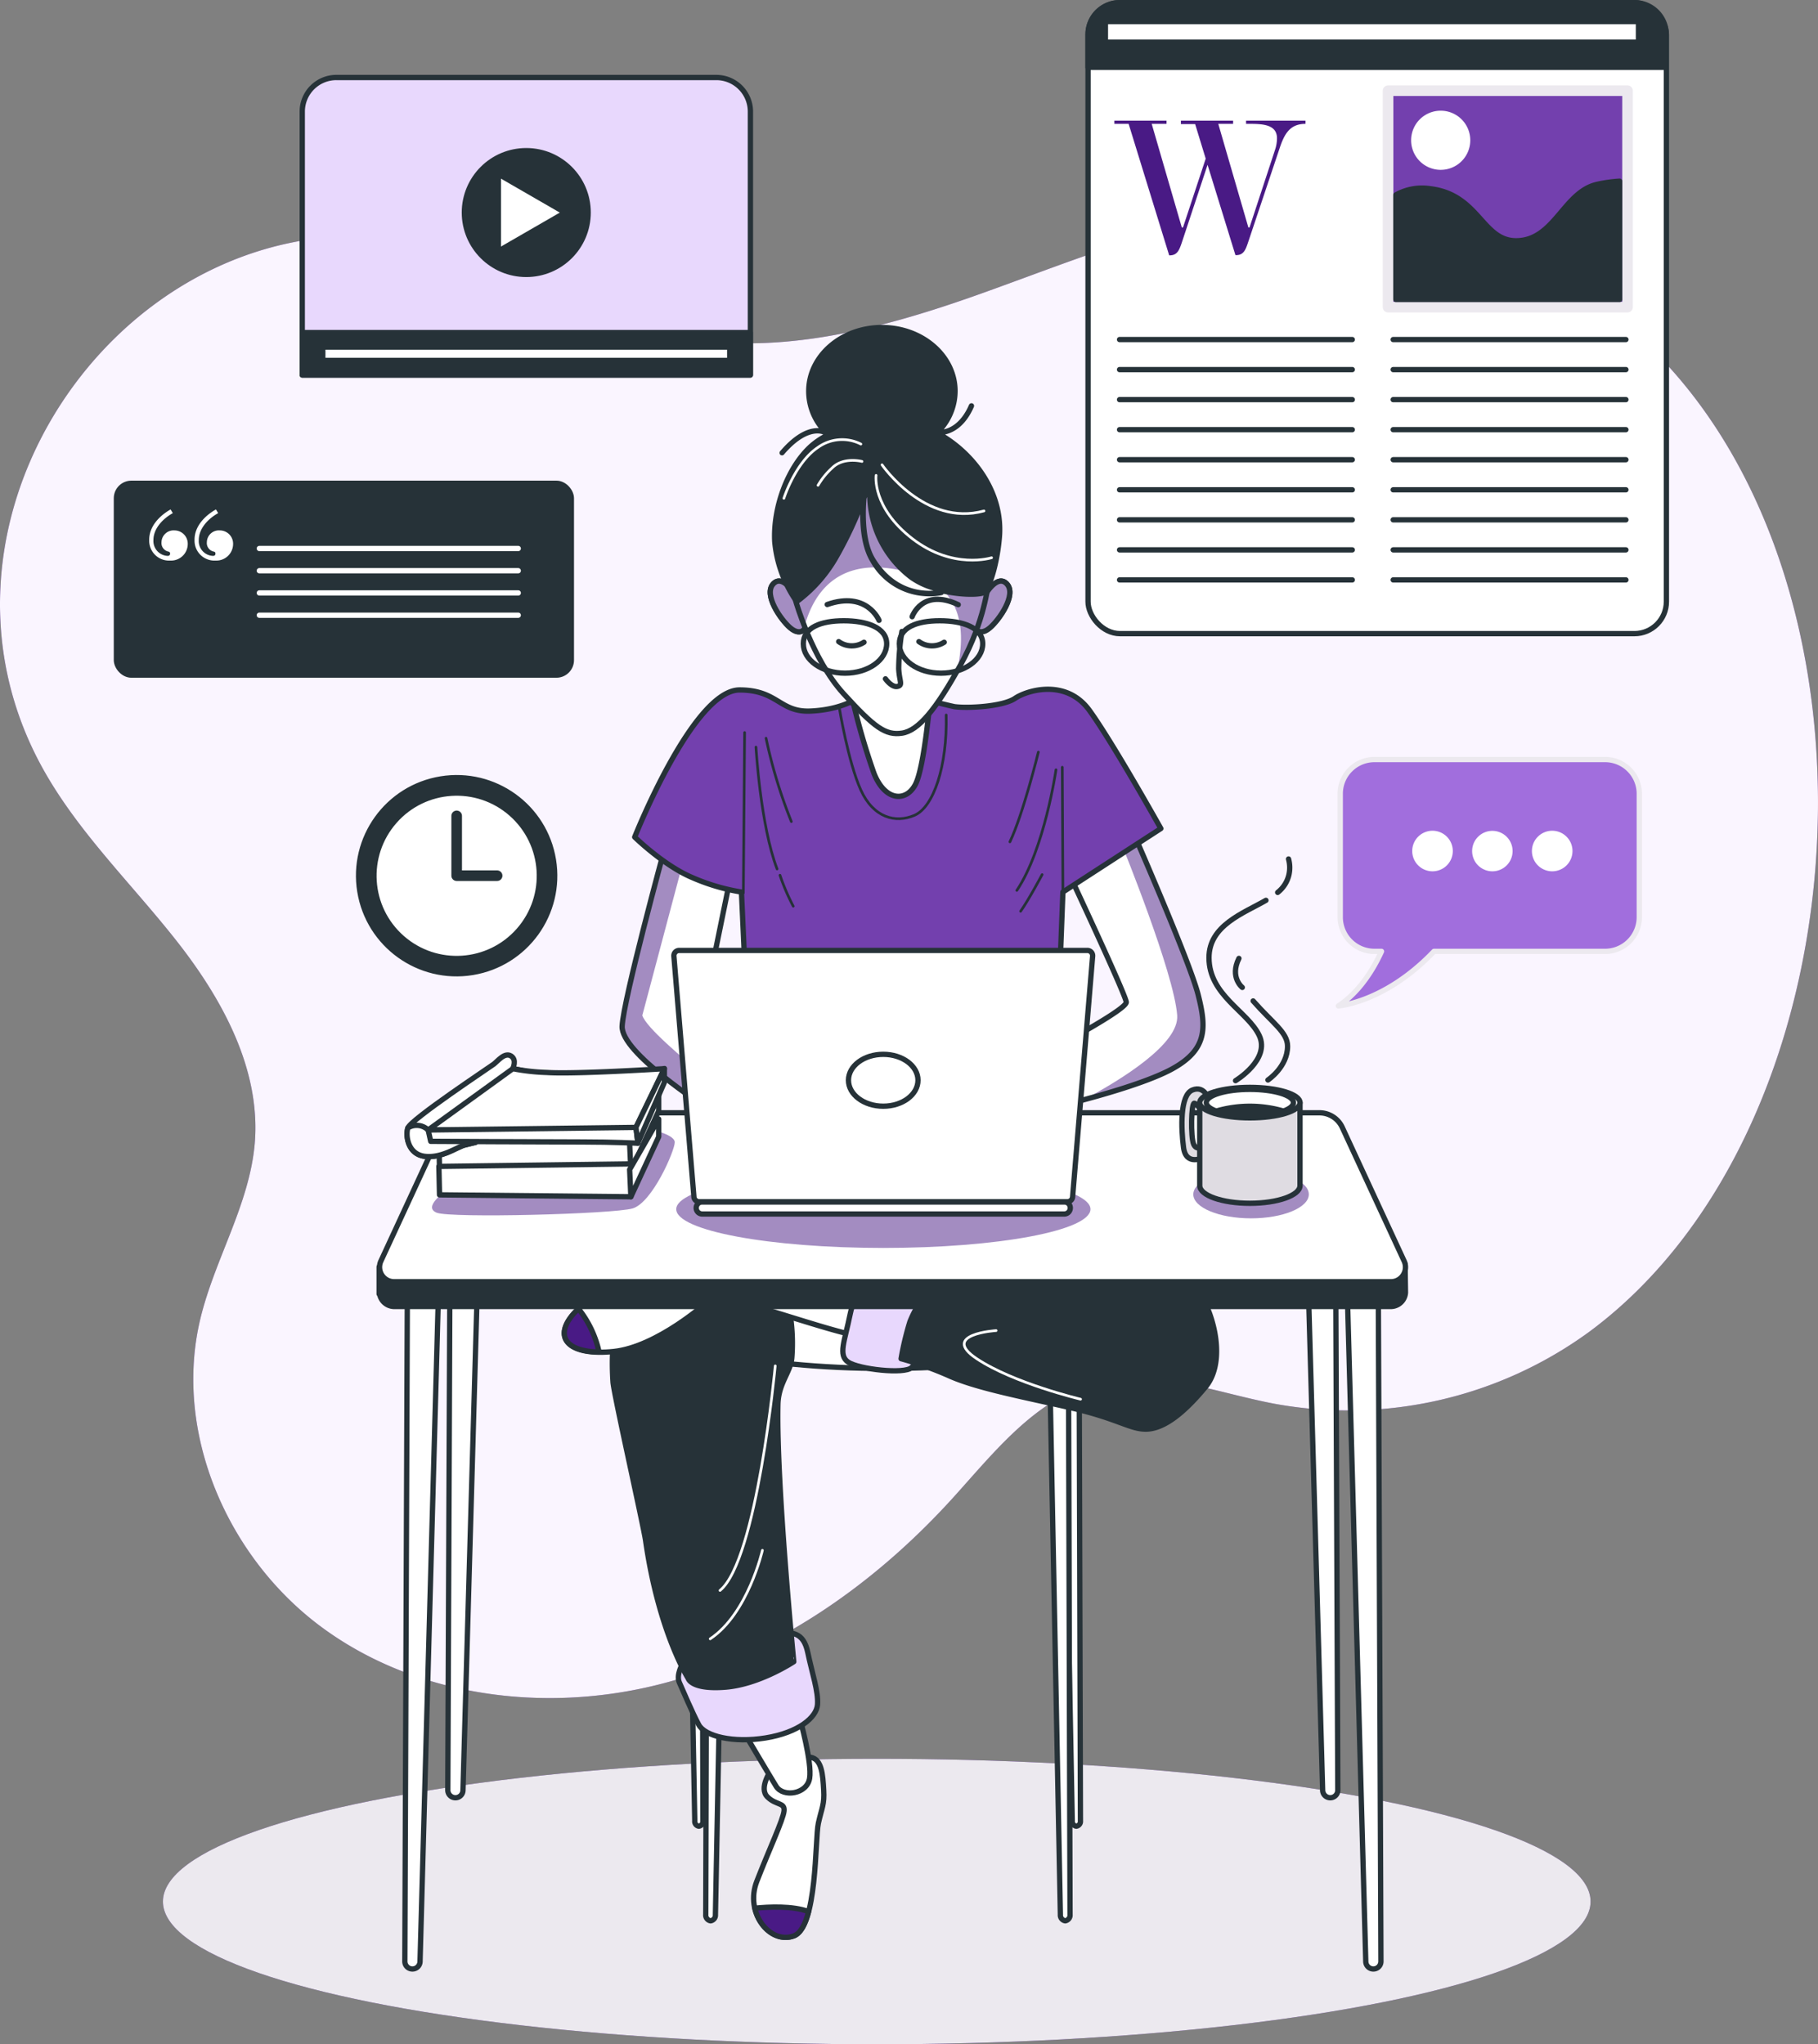 <svg xmlns="http://www.w3.org/2000/svg" xmlns:xlink="http://www.w3.org/1999/xlink" width="343" height="385.722" viewBox="0 0 343 385.722">
  <rect x="0" y="0" width="343" height="385.722" fill="#808080" stroke="none"/>
  <defs>
    <clipPath id="clip-path">
      <path id="Path_13391" data-name="Path 13391" d="M282.981,227.839s10.608,22.64,10.608,23.835-9.413,6.315-11.206,7.391a43.56,43.56,0,0,1-4.293,2.141l1.076,10.488s16.206-3.7,23-7.391,6.554-7.869,4.98-14.064S295.1,220.1,295.1,220.1Z" transform="translate(-278.09 -220.1)" fill="#fff" stroke="#263238" stroke-linecap="round" stroke-linejoin="round" stroke-width="1"/>
    </clipPath>
    <clipPath id="clip-path-2">
      <path id="Path_13395" data-name="Path 13395" d="M206.128,222.85s-7.739,28.358-7.968,33.368,15.369,14.891,15.937,15.489-.886-17.232-.886-17.232l5.289-25.9Z" transform="translate(-198.158 -222.85)" fill="#fff" stroke="#263238" stroke-linecap="round" stroke-linejoin="round" stroke-width="1"/>
    </clipPath>
    <clipPath id="clip-path-3">
      <path id="Path_13414" data-name="Path 13414" d="M231.048,175.726s3.1,10.957,8.964,17.4,7.968,7.968,11.086,7.5,6.434-4.522,11.076-12.949,4.98-14.891,5.369-15.489-1-12.51-7.63-17.64-14.064-7.381-20.5-1.783S228.9,167.5,231.048,175.726Z" transform="translate(-230.469 -149.497)" fill="#fff" stroke="#263238" stroke-linecap="round" stroke-linejoin="round" stroke-width="1"/>
    </clipPath>
  </defs>
  <g id="Blog_post-bro" data-name="Blog post-bro" transform="translate(-80.317 -61.95)">
    <g id="freepik--background-simple--inject-1--inject-61" transform="translate(80.317 101.473)">
      <path id="Path_13375" data-name="Path 13375" d="M423.21,219.3c1.524-41.256-13.3-83.011-45.968-102.882-16.126-9.811-34.981-15.558-53.846-14.712-20.24.906-39.294,9.144-58.378,15.937s-39.752,12.222-59.424,7.4c-14.234-3.486-26.754-12.1-40.838-16.026C109.265,93.572,60.947,156.532,88.1,206.584c6.664,12.271,16.933,22.112,25.569,33.1s15.877,24.254,14.712,38.169c-1,11.524-7.53,21.784-10.249,33.019-5.2,21.525,5.12,45.2,22.959,58.319s41.9,16.176,63.419,10.777S244.947,361.36,259.858,345c7.968-8.765,15.777-19,27.242-21.983,11.006-2.849,22.351,1.793,33.517,3.924A77.184,77.184,0,0,0,380.151,313.4C407.094,293.469,421.836,256.586,423.21,219.3Z" transform="translate(-80.317 -101.627)" fill="#491a85"/>
      <path id="Path_13376" data-name="Path 13376" d="M423.21,219.3c1.524-41.256-13.3-83.011-45.968-102.882-16.126-9.811-34.981-15.558-53.846-14.712-20.24.906-39.294,9.144-58.378,15.937s-39.752,12.222-59.424,7.4c-14.234-3.486-26.754-12.1-40.838-16.026C109.265,93.572,60.947,156.532,88.1,206.584c6.664,12.271,16.933,22.112,25.569,33.1s15.877,24.254,14.712,38.169c-1,11.524-7.53,21.784-10.249,33.019-5.2,21.525,5.12,45.2,22.959,58.319s41.9,16.176,63.419,10.777S244.947,361.36,259.858,345c7.968-8.765,15.777-19,27.242-21.983,11.006-2.849,22.351,1.793,33.517,3.924A77.184,77.184,0,0,0,380.151,313.4C407.094,293.469,421.836,256.586,423.21,219.3Z" transform="translate(-80.317 -101.627)" fill="#faf5ff"/>
    </g>
    <g id="freepik--Shadow--inject-1--inject-61" transform="translate(111.058 393.806)">
      <ellipse id="Ellipse_165" data-name="Ellipse 165" cx="134.676" cy="26.933" rx="134.676" ry="26.933" fill="#491a85"/>
      <ellipse id="Ellipse_166" data-name="Ellipse 166" cx="134.676" cy="26.933" rx="134.676" ry="26.933" fill="#ece9ef"/>
    </g>
    <g id="freepik--graphics-2--inject-1--inject-61" transform="translate(285.596 62.45)">
      <rect id="Rectangle_1027" data-name="Rectangle 1027" width="109.117" height="119.058" rx="6.03" transform="translate(0 0)" fill="#fff" stroke="#263238" stroke-linecap="round" stroke-linejoin="round" stroke-width="1"/>
      <path id="Path_13377" data-name="Path 13377" d="M292.416,62.45h97.095a5.976,5.976,0,0,1,5.976,5.976v6.235H286.41V68.456a5.976,5.976,0,0,1,6.006-6.006Z" transform="translate(-286.41 -62.45)" fill="#263238" stroke="#263238" stroke-linecap="round" stroke-linejoin="round" stroke-width="1"/>
      <line id="Line_159" data-name="Line 159" x2="43.906" transform="translate(5.946 63.568)" fill="none" stroke="#263238" stroke-linecap="round" stroke-linejoin="round" stroke-width="1"/>
      <line id="Line_160" data-name="Line 160" x2="43.906" transform="translate(5.946 69.236)" fill="none" stroke="#263238" stroke-linecap="round" stroke-linejoin="round" stroke-width="1"/>
      <line id="Line_161" data-name="Line 161" x2="43.906" transform="translate(5.946 74.903)" fill="none" stroke="#263238" stroke-linecap="round" stroke-linejoin="round" stroke-width="1"/>
      <line id="Line_162" data-name="Line 162" x2="43.906" transform="translate(5.946 80.571)" fill="none" stroke="#263238" stroke-linecap="round" stroke-linejoin="round" stroke-width="1"/>
      <line id="Line_163" data-name="Line 163" x2="43.906" transform="translate(5.946 86.238)" fill="none" stroke="#263238" stroke-linecap="round" stroke-linejoin="round" stroke-width="1"/>
      <line id="Line_164" data-name="Line 164" x2="43.906" transform="translate(5.946 91.916)" fill="none" stroke="#263238" stroke-linecap="round" stroke-linejoin="round" stroke-width="1"/>
      <line id="Line_165" data-name="Line 165" x2="43.906" transform="translate(5.946 97.583)" fill="none" stroke="#263238" stroke-linecap="round" stroke-linejoin="round" stroke-width="1"/>
      <line id="Line_166" data-name="Line 166" x2="43.906" transform="translate(5.946 103.251)" fill="none" stroke="#263238" stroke-linecap="round" stroke-linejoin="round" stroke-width="1"/>
      <line id="Line_167" data-name="Line 167" x2="43.906" transform="translate(5.946 108.918)" fill="none" stroke="#263238" stroke-linecap="round" stroke-linejoin="round" stroke-width="1"/>
      <line id="Line_168" data-name="Line 168" x2="43.906" transform="translate(57.572 63.568)" fill="none" stroke="#263238" stroke-linecap="round" stroke-linejoin="round" stroke-width="1"/>
      <line id="Line_169" data-name="Line 169" x2="43.906" transform="translate(57.572 69.236)" fill="none" stroke="#263238" stroke-linecap="round" stroke-linejoin="round" stroke-width="1"/>
      <line id="Line_170" data-name="Line 170" x2="43.906" transform="translate(57.572 74.903)" fill="none" stroke="#263238" stroke-linecap="round" stroke-linejoin="round" stroke-width="1"/>
      <line id="Line_171" data-name="Line 171" x2="43.906" transform="translate(57.572 80.571)" fill="none" stroke="#263238" stroke-linecap="round" stroke-linejoin="round" stroke-width="1"/>
      <line id="Line_172" data-name="Line 172" x2="43.906" transform="translate(57.572 86.238)" fill="none" stroke="#263238" stroke-linecap="round" stroke-linejoin="round" stroke-width="1"/>
      <line id="Line_173" data-name="Line 173" x2="43.906" transform="translate(57.572 91.916)" fill="none" stroke="#263238" stroke-linecap="round" stroke-linejoin="round" stroke-width="1"/>
      <line id="Line_174" data-name="Line 174" x2="43.906" transform="translate(57.572 97.583)" fill="none" stroke="#263238" stroke-linecap="round" stroke-linejoin="round" stroke-width="1"/>
      <line id="Line_175" data-name="Line 175" x2="43.906" transform="translate(57.572 103.251)" fill="none" stroke="#263238" stroke-linecap="round" stroke-linejoin="round" stroke-width="1"/>
      <line id="Line_176" data-name="Line 176" x2="43.906" transform="translate(57.572 108.918)" fill="none" stroke="#263238" stroke-linecap="round" stroke-linejoin="round" stroke-width="1"/>
      <path id="Path_13378" data-name="Path 13378" d="M321.74,90.219a7.05,7.05,0,0,0,.339-2.082c0-2.58-2.62-2.729-5.189-2.729h-.647V84.8h11.216v.608c-2.918,0-3.984,1.863-4.891,4.622l-5.976,17.839c-.448,1.325-.827,2.311-2.231,2.311h-.12L308.98,93.137l-4.891,14.771c-.458,1.325-.837,2.311-2.241,2.311h-.11l-7.65-24.812H291.4V84.8h9.841v.608h-2.8l5.677,19.543h.229l4.283-12.979-1.992-6.514H303.95V84.8H313.8v.608H311l5.678,19.543h.219Z" transform="translate(-286.43 -62.538)" fill="#491a85"/>
      <rect id="Rectangle_1028" data-name="Rectangle 1028" width="45.181" height="40.838" transform="translate(56.606 16.614)" fill="#7340ae" stroke="#ece9ef" stroke-linecap="round" stroke-linejoin="round" stroke-width="2"/>
      <path id="Path_13379" data-name="Path 13379" d="M385.439,96.27a25.924,25.924,0,0,0-4.205.589c-6.41,1.4-8.085,10.652-15.332,10.652-6.419,0-6.968-8.688-16.169-9.81a10.114,10.114,0,0,0-6.512,1.16v19.723h42.219Z" transform="translate(-285.143 -62.584)" fill="#263238" stroke="#263238" stroke-linecap="round" stroke-linejoin="round" stroke-width="1"/>
      <path id="Path_13380" data-name="Path 13380" d="M358.27,88.49a5.08,5.08,0,1,1-5.07-5.07,5.08,5.08,0,0,1,5.07,5.07Z" transform="translate(-286.654 -62.533)" fill="#fff" stroke="#fff" stroke-linecap="round" stroke-linejoin="round" stroke-width="1"/>
      <rect id="Rectangle_1029" data-name="Rectangle 1029" width="100.571" height="3.875" transform="translate(3.277 3.576)" fill="#fff" stroke="#263238" stroke-linecap="round" stroke-linejoin="round" stroke-width="1"/>
      <path id="Path_13381" data-name="Path 13381" d="M384.17,205.83H340.633a6.454,6.454,0,0,0-6.455,6.454v23.288a6.454,6.454,0,0,0,6.454,6.454h1.335c-1.355,2.988-3.984,7.57-8.138,10.289,0,0,8.835-.618,18.038-10.289h32.282a6.454,6.454,0,0,0,6.454-6.454V212.284a6.454,6.454,0,0,0-6.435-6.454Z" transform="translate(-286.597 -63.016)" fill="#a16edd" stroke="#ece9ef" stroke-linecap="round" stroke-linejoin="round" stroke-width="1"/>
      <path id="Path_13382" data-name="Path 13382" d="M354.974,223.157a3.327,3.327,0,1,0-3.317,3.317,3.327,3.327,0,0,0,3.317-3.317Z" transform="translate(-286.655 -63.072)" fill="#fff" stroke="#fff" stroke-linecap="round" stroke-linejoin="round" stroke-width="1"/>
      <path id="Path_13383" data-name="Path 13383" d="M366.3,223.157a3.317,3.317,0,1,0-3.317,3.317,3.317,3.317,0,0,0,3.317-3.317Z" transform="translate(-286.699 -63.072)" fill="#fff" stroke="#fff" stroke-linecap="round" stroke-linejoin="round" stroke-width="1"/>
      <path id="Path_13384" data-name="Path 13384" d="M377.644,223.157a3.327,3.327,0,1,0-3.327,3.317,3.327,3.327,0,0,0,3.327-3.317Z" transform="translate(-286.744 -63.072)" fill="#fff" stroke="#fff" stroke-linecap="round" stroke-linejoin="round" stroke-width="1"/>
    </g>
    <g id="freepik--graphics-1--inject-1--inject-61" transform="translate(102.283 76.574)">
      <path id="Path_13385" data-name="Path 13385" d="M143.975,76.63H215.69a6.434,6.434,0,0,1,6.434,6.435v49.713H137.57V83.064a6.434,6.434,0,0,1,6.4-6.435Z" transform="translate(-102.509 -76.63)" fill="#e8d8fd" stroke="#263238" stroke-linecap="round" stroke-linejoin="round" stroke-width="1"/>
      <rect id="Rectangle_1030" data-name="Rectangle 1030" width="84.515" height="7.988" transform="translate(35.061 48.129)" fill="#263238" stroke="#263238" stroke-linecap="round" stroke-linejoin="round" stroke-width="1"/>
      <rect id="Rectangle_1031" data-name="Rectangle 1031" width="76.776" height="2.53" transform="translate(38.936 50.858)" fill="#fff" stroke="#263238" stroke-linecap="round" stroke-linejoin="round" stroke-width="1"/>
      <circle id="Ellipse_167" data-name="Ellipse 167" cx="11.674" cy="11.674" r="11.674" transform="translate(65.65 13.805)" fill="#263238" stroke="#263238" stroke-linecap="round" stroke-linejoin="round" stroke-width="1"/>
      <path id="Path_13386" data-name="Path 13386" d="M174.71,94.92l12.6,7.271-12.6,7.271Z" transform="translate(-102.656 -76.702)" fill="#fff" stroke="#263238" stroke-linecap="round" stroke-linejoin="round" stroke-width="1"/>
      <rect id="Rectangle_1032" data-name="Rectangle 1032" width="85.83" height="36.187" rx="2.82" transform="translate(0 76.566)" fill="#263238" stroke="#263238" stroke-linecap="round" stroke-linejoin="round" stroke-width="1"/>
      <path id="Path_13387" data-name="Path 13387" d="M112.614,158.45l.418.7c-1.893,1.056-3.656,2.908-3.656,5.08a2.809,2.809,0,0,0,2.679,2.988c.279,0,.468-.139.468-.418s-.139-.369-.418-.418a1.643,1.643,0,0,1-1.205-1.753,2.281,2.281,0,0,1,2.45-2.221,2.51,2.51,0,0,1,2.5,2.59,3.138,3.138,0,0,1-3.287,3.1,3.745,3.745,0,0,1-3.984-3.885C108.55,161.687,110.492,159.655,112.614,158.45Zm8.556,0,.418.7c-1.9,1.056-3.656,2.908-3.656,5.08a2.8,2.8,0,0,0,2.679,2.988c.279,0,.468-.139.468-.418s-.139-.369-.418-.418a1.643,1.643,0,0,1-1.205-1.753,2.271,2.271,0,0,1,2.45-2.221,2.51,2.51,0,0,1,2.5,2.59,3.147,3.147,0,0,1-3.287,3.1,3.755,3.755,0,0,1-3.984-3.885C117.1,161.687,119.039,159.655,121.17,158.45Z" transform="translate(-102.395 -76.953)" fill="#fff"/>
      <line id="Line_177" data-name="Line 177" x2="48.846" transform="translate(26.963 88.868)" fill="none" stroke="#fff" stroke-linecap="round" stroke-linejoin="round" stroke-width="1"/>
      <line id="Line_178" data-name="Line 178" x2="48.846" transform="translate(26.963 93.061)" fill="none" stroke="#fff" stroke-linecap="round" stroke-linejoin="round" stroke-width="1"/>
      <line id="Line_179" data-name="Line 179" x2="48.846" transform="translate(26.963 97.254)" fill="none" stroke="#fff" stroke-linecap="round" stroke-linejoin="round" stroke-width="1"/>
      <line id="Line_180" data-name="Line 180" x2="48.846" transform="translate(26.963 101.458)" fill="none" stroke="#fff" stroke-linecap="round" stroke-linejoin="round" stroke-width="1"/>
      <circle id="Ellipse_168" data-name="Ellipse 168" cx="18.497" cy="18.497" r="18.497" transform="matrix(0.987, -0.161, 0.161, 0.987, 42.953, 135.329)" fill="#263238" stroke="#263238" stroke-linecap="round" stroke-linejoin="round" stroke-width="1"/>
      <circle id="Ellipse_169" data-name="Ellipse 169" cx="15.608" cy="15.608" r="15.608" transform="translate(42.165 152.054) rotate(-48.71)" fill="#fff" stroke="#263238" stroke-linecap="round" stroke-linejoin="round" stroke-width="1"/>
      <path id="Path_13388" data-name="Path 13388" d="M166.82,216.5v11.285h7.63" transform="translate(-102.625 -77.182)" fill="none" stroke="#263238" stroke-linecap="round" stroke-linejoin="round" stroke-width="2"/>
    </g>
    <g id="freepik--Character--inject-1--inject-61" transform="translate(151.846 123.249)">
      <path id="Path_13389" data-name="Path 13389" d="M282.981,227.839s10.608,22.64,10.608,23.835-9.413,6.315-11.206,7.391a43.56,43.56,0,0,1-4.293,2.141l1.076,10.488s16.206-3.7,23-7.391,6.554-7.869,4.98-14.064S295.1,220.1,295.1,220.1Z" transform="translate(-152.628 -123.872)" fill="#fff"/>
      <g id="Group_383" data-name="Group 383" transform="translate(125.462 96.228)" clip-path="url(#clip-path)">
        <path id="Path_13390" data-name="Path 13390" d="M302.165,264.3c6.793-3.7,6.554-7.869,4.98-14.064S295.1,220.1,295.1,220.1l-1.693,1.076-.538,1s9.771,23.985,10.359,31.973c.4,5.369-10.409,12.062-17.55,15.887C290.979,268.628,298.19,266.466,302.165,264.3Z" transform="translate(-278.12 -220.1)" fill="#491a85" opacity="0.5"/>
      </g>
      <path id="Path_13392" data-name="Path 13392" d="M282.981,227.839s10.608,22.64,10.608,23.835-9.413,6.315-11.206,7.391a43.56,43.56,0,0,1-4.293,2.141l1.076,10.488s16.206-3.7,23-7.391,6.554-7.869,4.98-14.064S295.1,220.1,295.1,220.1Z" transform="translate(-152.628 -123.872)" fill="none" stroke="#263238" stroke-linecap="round" stroke-linejoin="round" stroke-width="1"/>
      <path id="Path_13393" data-name="Path 13393" d="M206.128,222.85s-7.739,28.358-7.968,33.368,15.369,14.891,15.937,15.489-.886-17.232-.886-17.232l5.289-25.9Z" transform="translate(-152.312 -123.882)" fill="#fff"/>
      <g id="Group_384" data-name="Group 384" transform="translate(45.846 98.968)" clip-path="url(#clip-path-2)">
        <path id="Path_13394" data-name="Path 13394" d="M209.674,225.171l-.169-.767-3.377-1.554s-7.739,28.358-7.968,33.368,15.369,14.891,15.937,15.489c.229.239.139-2.43-.05-5.727-4.642-3.934-11.305-9.472-12.082-11.8" transform="translate(-198.158 -222.85)" fill="#491a85" opacity="0.5"/>
      </g>
      <path id="Path_13396" data-name="Path 13396" d="M206.128,222.85s-7.739,28.358-7.968,33.368,15.369,14.891,15.937,15.489-.886-17.232-.886-17.232l5.289-25.9Z" transform="translate(-152.312 -123.882)" fill="none" stroke="#263238" stroke-linecap="round" stroke-linejoin="round" stroke-width="1"/>
      <path id="Path_13397" data-name="Path 13397" d="M242.484,194.241s-2.988,2.151-8.815,2.39-6.106-3.984-13.347-3.984c-8.775,0-19.782,27.76-19.782,27.76s5.478,5.369,10.847,7.63a38.465,38.465,0,0,0,9.293,2.739l.837,18.238h59.106l.707-18.238,18.477-11.982s-9.064-16.206-13.467-22.282-11.8-3.815-14.064-2.271-8.964,1.912-11.435,1.554a98.755,98.755,0,0,1-9.542-2.62S247.494,190.008,242.484,194.241Z" transform="translate(-152.321 -123.761)" fill="#7340ae" stroke="#263238" stroke-linecap="round" stroke-linejoin="round" stroke-width="1"/>
      <line id="Line_181" data-name="Line 181" x1="0.239" y2="30.27" transform="translate(68.717 76.915)" fill="none" stroke="#263238" stroke-linecap="round" stroke-linejoin="round" stroke-width="0.5"/>
      <path id="Path_13398" data-name="Path 13398" d="M223.51,203.47s.837,14.771,3.984,23" transform="translate(-152.412 -123.806)" fill="none" stroke="#263238" stroke-linecap="round" stroke-linejoin="round" stroke-width="0.5"/>
      <path id="Path_13399" data-name="Path 13399" d="M228.06,227.75a40.631,40.631,0,0,0,2.5,5.837" transform="translate(-152.43 -123.902)" fill="none" stroke="#263238" stroke-linecap="round" stroke-linejoin="round" stroke-width="0.5"/>
      <path id="Path_13400" data-name="Path 13400" d="M225.42,201.79a94.535,94.535,0,0,0,4.771,15.728" transform="translate(-152.419 -123.799)" fill="none" stroke="#263238" stroke-linecap="round" stroke-linejoin="round" stroke-width="0.5"/>
      <path id="Path_13401" data-name="Path 13401" d="M276.979,204.42s-2.859,11.684-5.369,16.933" transform="translate(-152.602 -123.81)" fill="none" stroke="#263238" stroke-linecap="round" stroke-linejoin="round" stroke-width="0.5"/>
      <line id="Line_182" data-name="Line 182" x1="0.12" y1="23.596" transform="translate(128.889 83.469)" fill="none" stroke="#263238" stroke-linecap="round" stroke-linejoin="round" stroke-width="0.5"/>
      <path id="Path_13402" data-name="Path 13402" d="M280.311,207.77s-2.151,14.941-7.391,22.76" transform="translate(-152.607 -123.823)" fill="none" stroke="#263238" stroke-linecap="round" stroke-linejoin="round" stroke-width="0.5"/>
      <path id="Path_13403" data-name="Path 13403" d="M277.694,227.63s-2.391,4.532-4.054,6.913" transform="translate(-152.61 -123.901)" fill="none" stroke="#263238" stroke-linecap="round" stroke-linejoin="round" stroke-width="0.5"/>
      <path id="Path_13404" data-name="Path 13404" d="M239.3,196.05s1.673,10.249,4.054,15.489,6.554,6.315,10.13,4.771,6.2-9.184,5.976-18.925" transform="translate(-152.474 -123.777)" fill="none" stroke="#263238" stroke-linecap="round" stroke-linejoin="round" stroke-width="0.5"/>
      <path id="Path_13405" data-name="Path 13405" d="M230.792,174.5s-2.271-3.924-4.054-1.9,1.434,6.674,3.217,8.217,3.1.6,2.988-1.066S230.792,174.5,230.792,174.5Z" transform="translate(-152.423 -123.682)" fill="#491a85" stroke="#263238" stroke-linecap="round" stroke-linejoin="round" stroke-width="1"/>
      <path id="Path_13406" data-name="Path 13406" d="M230.792,174.5s-2.271-3.924-4.054-1.9,1.434,6.674,3.217,8.217,3.1.6,2.988-1.066S230.792,174.5,230.792,174.5Z" transform="translate(-152.423 -123.682)" fill="#fff" opacity="0.5"/>
      <path id="Path_13407" data-name="Path 13407" d="M230.792,174.5s-2.271-3.924-4.054-1.9,1.434,6.674,3.217,8.217,3.1.6,2.988-1.066S230.792,174.5,230.792,174.5Z" transform="translate(-152.423 -123.682)" fill="none" stroke="#263238" stroke-linecap="round" stroke-linejoin="round" stroke-width="1"/>
      <path id="Path_13408" data-name="Path 13408" d="M266.991,174.5s2.261-3.924,4.054-1.9-1.434,6.674-3.217,8.217-3.108.6-2.988-1.066S266.991,174.5,266.991,174.5Z" transform="translate(-152.575 -123.682)" fill="#491a85" stroke="#263238" stroke-linecap="round" stroke-linejoin="round" stroke-width="1"/>
      <path id="Path_13409" data-name="Path 13409" d="M266.991,174.5s2.261-3.924,4.054-1.9-1.434,6.674-3.217,8.217-3.108.6-2.988-1.066S266.991,174.5,266.991,174.5Z" transform="translate(-152.575 -123.682)" fill="#fff" opacity="0.5"/>
      <path id="Path_13410" data-name="Path 13410" d="M266.991,174.5s2.261-3.924,4.054-1.9-1.434,6.674-3.217,8.217-3.108.6-2.988-1.066S266.991,174.5,266.991,174.5Z" transform="translate(-152.575 -123.682)" fill="none" stroke="#263238" stroke-linecap="round" stroke-linejoin="round" stroke-width="1"/>
      <path id="Path_13411" data-name="Path 13411" d="M241.57,193.42a128.34,128.34,0,0,0,4.293,15.01c2.151,5.359,6.2,5.359,7.869,1.9S256.471,194,256.471,194,245.265,195.562,241.57,193.42Z" transform="translate(-152.483 -123.766)" fill="#fff" stroke="#263238" stroke-linecap="round" stroke-linejoin="round" stroke-width="1"/>
      <path id="Path_13412" data-name="Path 13412" d="M231.048,175.726s3.1,10.957,8.964,17.4,7.968,7.968,11.086,7.5,6.434-4.522,11.076-12.949,4.98-14.891,5.369-15.489-1-12.51-7.63-17.64-14.064-7.381-20.5-1.783S228.9,167.5,231.048,175.726Z" transform="translate(-152.439 -123.593)" fill="#fff"/>
      <g id="Group_385" data-name="Group 385" transform="translate(78.03 25.905)" clip-path="url(#clip-path-3)">
        <path id="Path_13413" data-name="Path 13413" d="M259.883,154.51c-6.674-5.12-14.064-7.381-20.5-1.783s-10.488,14.771-8.337,23a51.123,51.123,0,0,0,1.753,4.98,3.765,3.765,0,0,1,.149-1.086c1.424-4.512,5.628-13.247,19.772-9.243,11.235,3.167,9.861,13.048,8.815,18.317l.608-1.1c4.652-8.456,4.98-14.891,5.369-15.489S266.557,159.64,259.883,154.51Z" transform="translate(-230.469 -149.497)" fill="#491a85" opacity="0.5"/>
      </g>
      <path id="Path_13415" data-name="Path 13415" d="M231.048,175.726s3.1,10.957,8.964,17.4,7.968,7.968,11.086,7.5,6.434-4.522,11.076-12.949,4.98-14.891,5.369-15.489-1-12.51-7.63-17.64-14.064-7.381-20.5-1.783S228.9,167.5,231.048,175.726Z" transform="translate(-152.439 -123.593)" fill="none" stroke="#263238" stroke-linecap="round" stroke-linejoin="round" stroke-width="1"/>
      <path id="Path_13416" data-name="Path 13416" d="M251.138,181.57a48.572,48.572,0,0,0-.6,7.032c.12,2.381.837,3.1-.239,3.337s-2.261-1.434-2.261-1.434" transform="translate(-152.509 -123.719)" fill="none" stroke="#263238" stroke-linecap="round" stroke-linejoin="round" stroke-width="1"/>
      <path id="Path_13417" data-name="Path 13417" d="M239.18,183.49a4.223,4.223,0,0,0,4.771.12" transform="translate(-152.474 -123.727)" fill="none" stroke="#263238" stroke-linecap="round" stroke-linejoin="round" stroke-width="1"/>
      <path id="Path_13418" data-name="Path 13418" d="M254.38,183.49a4.213,4.213,0,0,0,4.761.12" transform="translate(-152.534 -123.727)" fill="none" stroke="#263238" stroke-linecap="round" stroke-linejoin="round" stroke-width="1"/>
      <path id="Path_13419" data-name="Path 13419" d="M246.781,179.445s-2.271-5.608-9.771-2.988" transform="translate(-152.465 -123.696)" fill="none" stroke="#263238" stroke-linecap="round" stroke-linejoin="round" stroke-width="1"/>
      <path id="Path_13420" data-name="Path 13420" d="M253.09,178.757s1.9-5.488,8.7-2.271" transform="translate(-152.529 -123.695)" fill="none" stroke="#263238" stroke-linecap="round" stroke-linejoin="round" stroke-width="1"/>
      <path id="Path_13421" data-name="Path 13421" d="M248.208,183.883c0,3.068-3.516,5.548-7.859,5.548s-7.869-2.48-7.869-5.548,3.287-4.343,7.63-4.343S248.208,180.825,248.208,183.883Z" transform="translate(-152.447 -123.711)" fill="none" stroke="#263238" stroke-linecap="round" stroke-linejoin="round" stroke-width="1"/>
      <path id="Path_13422" data-name="Path 13422" d="M266.4,183.883c0,3.068-3.526,5.548-7.869,5.548s-7.859-2.48-7.859-5.548,3.277-4.343,7.62-4.343S266.4,180.825,266.4,183.883Z" transform="translate(-152.519 -123.711)" fill="none" stroke="#263238" stroke-linecap="round" stroke-linejoin="round" stroke-width="1"/>
      <path id="Path_13423" data-name="Path 13423" d="M165.628,279.83l-.488,120.751a1.434,1.434,0,0,0,1.434,1.434h0A1.424,1.424,0,0,0,168,400.631L171.445,280Z" transform="translate(-152.181 -124.108)" fill="#fff" stroke="#263238" stroke-linecap="round" stroke-linejoin="round" stroke-width="1"/>
      <path id="Path_13424" data-name="Path 13424" d="M157.468,308.17,157,433a1.424,1.424,0,0,0,1.434,1.434h0a1.434,1.434,0,0,0,1.434-1.374l3.436-124.735Z" transform="translate(-152.149 -124.219)" fill="#fff" stroke="#263238" stroke-linecap="round" stroke-linejoin="round" stroke-width="1"/>
      <path id="Path_13425" data-name="Path 13425" d="M333.207,279.83l.488,120.751a1.424,1.424,0,0,1-1.424,1.434h0a1.434,1.434,0,0,1-1.434-1.385L327.4,280Z" transform="translate(-152.822 -124.108)" fill="#fff" stroke="#263238" stroke-linecap="round" stroke-linejoin="round" stroke-width="1"/>
      <path id="Path_13426" data-name="Path 13426" d="M341.377,308.17,341.865,433a1.424,1.424,0,0,1-1.434,1.434h0a1.424,1.424,0,0,1-1.424-1.374L335.56,308.329Z" transform="translate(-152.855 -124.219)" fill="#fff" stroke="#263238" stroke-linecap="round" stroke-linejoin="round" stroke-width="1"/>
      <path id="Path_13427" data-name="Path 13427" d="M214.289,313.38,214,424.181a1.076,1.076,0,0,0,.906,1.185h0a1.066,1.066,0,0,0,.916-1.135l2.161-110.721Z" transform="translate(-152.374 -124.24)" fill="#fff" stroke="#263238" stroke-linecap="round" stroke-linejoin="round" stroke-width="1"/>
      <path id="Path_13428" data-name="Path 13428" d="M284.688,309.8l.269,96.7a.916.916,0,0,1-.777,1h0a.906.906,0,0,1-.767-1L281.57,309.88Z" transform="translate(-152.641 -124.226)" fill="#fff" stroke="#263238" stroke-linecap="round" stroke-linejoin="round" stroke-width="1"/>
      <path id="Path_13429" data-name="Path 13429" d="M213.188,309.8l.269,96.7a.916.916,0,0,1-.777,1h0a.906.906,0,0,1-.767-1L210.07,309.88Z" transform="translate(-152.359 -124.226)" fill="#fff" stroke="#263238" stroke-linecap="round" stroke-linejoin="round" stroke-width="1"/>
      <path id="Path_13430" data-name="Path 13430" d="M282.675,313.38l.309,110.8a1.076,1.076,0,0,1-.906,1.185h0a1.076,1.076,0,0,1-.916-1.135L279,313.509Z" transform="translate(-152.631 -124.24)" fill="#fff" stroke="#263238" stroke-linecap="round" stroke-linejoin="round" stroke-width="1"/>
      <ellipse id="Ellipse_170" data-name="Ellipse 170" cx="44.324" cy="10.13" rx="44.324" ry="10.13" transform="translate(51.167 176.64)" fill="#fff" stroke="#263238" stroke-linecap="round" stroke-linejoin="round" stroke-width="1"/>
      <path id="Path_13431" data-name="Path 13431" d="M226.317,397.32s-2.321,3.327-.657,4.98,3.317,1,3.148,2.659-2.819,7.3-5.14,13.277,2.49,11.953,6.972,10.3,3.984-18.268,4.642-21.256,1.165-3.486,1-6.305-.329-5.807-2.49-6.146S227.313,396.165,226.317,397.32Z" transform="translate(-152.41 -124.562)" fill="#fff" stroke="#263238" stroke-linecap="round" stroke-linejoin="round" stroke-width="1"/>
      <path id="Path_13432" data-name="Path 13432" d="M233.44,424.067c-2.988-1.135-7.57-.906-10.15-.647.867,3.755,4.183,6.395,7.351,5.229C231.966,428.16,232.832,426.387,233.44,424.067Z" transform="translate(-152.411 -124.674)" fill="#491a85" stroke="#263238" stroke-linecap="round" stroke-linejoin="round" stroke-width="1"/>
      <path id="Path_13433" data-name="Path 13433" d="M221.17,389.99s4.811,8.138,6.136,10.289,5.817,1.494,6.315-1.494-1.833-11.285-1.833-11.285l-9.96,2.49Z" transform="translate(-152.403 -124.533)" fill="#fff" stroke="#263238" stroke-linecap="round" stroke-linejoin="round" stroke-width="1"/>
      <path id="Path_13434" data-name="Path 13434" d="M209.667,376.977s-1.335,2.161-.667,3.656,2.49,5.807,3.656,7.968,6.474,3.486,12.61,2.49,9.632-3.825,9.8-6.315-1-5.807-1.833-9.791-2.988-3.815-5.976-3.815S212.157,374.656,209.667,376.977Z" transform="translate(-152.354 -124.468)" fill="#e8d8fd" stroke="#263238" stroke-linecap="round" stroke-linejoin="round" stroke-width="1"/>
      <path id="Path_13435" data-name="Path 13435" d="M227.546,327.9c.09-4.084,2.45-6.1,2.63-8.895a35.2,35.2,0,0,0-.906-11.026l-4.542-6.205c-13.068.169-22.431.388-22.58.438-.5.159-.837,2.988-1.165,5.309,0,0-5.548.707-4.552,16.146.139,2.151,5.737,27.043,6.146,29.882,2.49,17.341,8.038,26.027,8.038,26.027s.5,2.161,6.972,1.663,12.949-4.811,12.949-4.811S227.208,342.668,227.546,327.9Z" transform="translate(-152.305 -124.194)" fill="#263238" stroke="#263238" stroke-linecap="round" stroke-linejoin="round" stroke-width="1"/>
      <path id="Path_13436" data-name="Path 13436" d="M200.049,305s-6.863,1-11.066,5.8-.637,7.968,7.53,7.112,17.59-9.213,17.989-9.662S205.986,302.118,200.049,305Z" transform="translate(-152.269 -124.204)" fill="#fff" stroke="#263238" stroke-linecap="round" stroke-linejoin="round" stroke-width="1"/>
      <path id="Path_13437" data-name="Path 13437" d="M212.321,307.976a64.813,64.813,0,0,1,12.949,1.992c5.648,1.663,15.608,4.98,17.929,4.98s1.663-8.636,1.663-10.289S214.98,302,211.324,302,212.321,307.976,212.321,307.976Z" transform="translate(-152.358 -124.195)" fill="#fff" stroke="#263238" stroke-linecap="round" stroke-linejoin="round" stroke-width="1"/>
      <path id="Path_13438" data-name="Path 13438" d="M244.98,304.67s-2.659,1.325-3.655,6.3-2.321,7.64-.329,8.964,10.628,2.321,11.953,1,4.98-7.968,5.648-12.281S244.98,304.67,244.98,304.67Z" transform="translate(-152.477 -124.206)" fill="#e8d8fd" stroke="#263238" stroke-linecap="round" stroke-linejoin="round" stroke-width="1"/>
      <path id="Path_13439" data-name="Path 13439" d="M256.309,306.3a20.807,20.807,0,0,0-3.646,5.976A55.533,55.533,0,0,0,251,319.244a64.786,64.786,0,0,1,9.293,3.327c5.319,2.321,14.283,3.984,22.909,5.976s10.957,3.984,13.945,3.984,6.644-2.331,11.3-7.968.657-17.6-3.984-21.256-29.553-6.634-32.87-5.638S256.309,306.3,256.309,306.3Z" transform="translate(-152.521 -124.177)" fill="#263238" stroke="#263238" stroke-linecap="round" stroke-linejoin="round" stroke-width="1"/>
      <path id="Path_13440" data-name="Path 13440" d="M193.764,318.018a20.01,20.01,0,0,0-3.885-8.158c-.309.289-.608.588-.9.916C185.288,314.98,187.6,317.968,193.764,318.018Z" transform="translate(-152.269 -124.226)" fill="#491a85" stroke="#263238" stroke-linecap="round" stroke-linejoin="round" stroke-width="1"/>
      <path id="Path_13441" data-name="Path 13441" d="M227.119,320.69s-3.426,36.665-10.419,42.372" transform="translate(-152.385 -124.269)" fill="none" stroke="#fff" stroke-linecap="round" stroke-linejoin="round" stroke-width="0.5"/>
      <path id="Path_13442" data-name="Path 13442" d="M224.691,355.63s-2.719,11.953-9.851,16.7" transform="translate(-152.378 -124.407)" fill="none" stroke="#fff" stroke-linecap="round" stroke-linejoin="round" stroke-width="0.5"/>
      <path id="Path_13443" data-name="Path 13443" d="M268.976,314s-10.628.667-3.656,5.309,19.592,7.64,19.592,7.64" transform="translate(-152.568 -124.242)" fill="none" stroke="#fff" stroke-linecap="round" stroke-linejoin="round" stroke-width="0.5"/>
      <path id="Path_13444" data-name="Path 13444" d="M345.692,301.3l-3.586-3.227-8.287-17.929a4.771,4.771,0,0,0-4.343-2.7H168.515a4.771,4.771,0,0,0-4.353,2.7l-10.329,22.331-1.7-.628v5.11l.08-.06a2.839,2.839,0,0,0,2.859,2.42H342.913a2.8,2.8,0,0,0,2.859-2.639Z" transform="translate(-152.13 -124.098)" fill="#263238" stroke="#263238" stroke-linecap="round" stroke-linejoin="round" stroke-width="1"/>
      <path id="Path_13445" data-name="Path 13445" d="M342.914,304.624H155.069a2.749,2.749,0,0,1-2.63-3.845l11.723-25.33a4.751,4.751,0,0,1,4.353-2.7H329.477a4.751,4.751,0,0,1,4.343,2.7l11.724,25.33a2.749,2.749,0,0,1-2.629,3.845Z" transform="translate(-152.13 -124.08)" fill="#fff" stroke="#263238" stroke-linecap="round" stroke-linejoin="round" stroke-width="1"/>
      <path id="Path_13446" data-name="Path 13446" d="M164.62,287.622s-4.253,2.918-1.594,3.984,33.228.269,36.953-.8,7.968-10.9,7.968-12.49-5.359-2.739-7.331-2.829-28.029,1.494-28.029,1.494Z" transform="translate(-152.17 -124.09)" fill="#491a85" opacity="0.5"/>
      <ellipse id="Ellipse_171" data-name="Ellipse 171" cx="10.897" cy="4.522" rx="10.897" ry="4.522" transform="translate(153.611 159.537)" fill="#491a85" opacity="0.5"/>
      <ellipse id="Ellipse_172" data-name="Ellipse 172" cx="39.075" cy="7.311" rx="39.075" ry="7.311" transform="translate(56.058 159.547)" fill="#491a85" opacity="0.5"/>
      <path id="Path_13447" data-name="Path 13447" d="M309.27,270.332s-.717-2.859-3.1-1.9-2.142,7.271-1.673,10.847,3.7,1.9,3.7,1.9v-2.142s-1.185.946-1.783-.359-.478-7.869.12-7.749,1.783,2.142,1.783,2.142S308.672,272.842,309.27,270.332Z" transform="translate(-152.731 -124.062)" fill="#dfdce2" stroke="#263238" stroke-linecap="round" stroke-linejoin="round" stroke-width="1"/>
      <path id="Path_13448" data-name="Path 13448" d="M307.57,270.82v15.658c0,1.843,4.233,3.337,9.462,3.337s9.453-1.494,9.453-3.337V270.82Z" transform="translate(-152.744 -124.072)" fill="#dfdce2" stroke="#263238" stroke-linecap="round" stroke-linejoin="round" stroke-width="1"/>
      <path id="Path_13449" data-name="Path 13449" d="M326.485,270.809c0,1.594-4.233,2.879-9.453,2.879s-9.462-1.285-9.462-2.879,4.233-2.879,9.462-2.879S326.485,269.225,326.485,270.809Z" transform="translate(-152.744 -124.061)" fill="#fff" stroke="#263238" stroke-linecap="round" stroke-linejoin="round" stroke-width="1"/>
      <path id="Path_13450" data-name="Path 13450" d="M325.255,270.81c0,1.385-3.685,2.5-8.217,2.5s-8.227-1.116-8.227-2.5,3.685-2.5,8.227-2.5S325.255,269.426,325.255,270.81Z" transform="translate(-152.749 -124.062)" fill="#fff" stroke="#263238" stroke-linecap="round" stroke-linejoin="round" stroke-width="1"/>
      <path id="Path_13451" data-name="Path 13451" d="M310.7,272.416a22.631,22.631,0,0,0,12.68,0,22.631,22.631,0,0,0-12.68,0Z" transform="translate(-152.756 -124.075)" fill="#263238" stroke="#263238" stroke-linecap="round" stroke-linejoin="round" stroke-width="1"/>
      <path id="Path_13452" data-name="Path 13452" d="M163.45,278l.12,5.359,36.107.359v-6.2Z" transform="translate(-152.175 -124.098)" fill="#fff" stroke="#263238" stroke-linecap="round" stroke-linejoin="round" stroke-width="1"/>
      <path id="Path_13453" data-name="Path 13453" d="M199.819,283.682l5.249-11.315V269.03l-5.488,9.532Z" transform="translate(-152.317 -124.065)" fill="#fff" stroke="#263238" stroke-linecap="round" stroke-linejoin="round" stroke-width="1"/>
      <path id="Path_13454" data-name="Path 13454" d="M163.45,282.9l.12,5.369,36.107.359v-6.2Z" transform="translate(-152.175 -124.118)" fill="#fff" stroke="#263238" stroke-linecap="round" stroke-linejoin="round" stroke-width="1"/>
      <path id="Path_13455" data-name="Path 13455" d="M199.819,288.592l5.249-11.325V273.93l-5.488,9.532Z" transform="translate(-152.317 -124.084)" fill="#fff" stroke="#263238" stroke-linecap="round" stroke-linejoin="round" stroke-width="1"/>
      <path id="Path_13456" data-name="Path 13456" d="M177.371,264.35s.837-1.663-.359-2.381-2.5,1-3.217,1.544S158.068,274,157.589,275.555s0,4.98,3.217,5.359,6.076-1.783,7.51-2.142,1.992-.478,1.992-.478l9.891-13.347Z" transform="translate(-152.151 -124.036)" fill="#fff" stroke="#263238" stroke-linecap="round" stroke-linejoin="round" stroke-width="1"/>
      <path id="Path_13457" data-name="Path 13457" d="M160.807,280.977c3.217.359,6.076-1.783,7.51-2.141s1.992-.478,1.992-.478l.359-.488-9.293-1.892a3.118,3.118,0,0,0-3.815-.359C157.111,277.152,157.589,280.608,160.807,280.977Z" transform="translate(-152.151 -124.089)" fill="#fff" stroke="#263238" stroke-linecap="round" stroke-linejoin="round" stroke-width="1"/>
      <path id="Path_13458" data-name="Path 13458" d="M161.42,275.954h27.889c8.706,0,11.325-.478,11.325-.478l5.359-11.086s-16.933,1.076-22.162.717a39.443,39.443,0,0,1-6.435-.717Z" transform="translate(-152.167 -124.047)" fill="#fff" stroke="#263238" stroke-linecap="round" stroke-linejoin="round" stroke-width="1"/>
      <path id="Path_13459" data-name="Path 13459" d="M161.42,276l.478,2.142s22.64.12,28.6.12,10.488.239,10.488.239l-.359-2.988Z" transform="translate(-152.167 -124.09)" fill="#fff" stroke="#263238" stroke-linecap="round" stroke-linejoin="round" stroke-width="1"/>
      <path id="Path_13460" data-name="Path 13460" d="M201.139,278.424l5-11.445v-2.62l-5.359,11.086Z" transform="translate(-152.322 -124.046)" fill="#fff" stroke="#263238" stroke-linecap="round" stroke-linejoin="round" stroke-width="1"/>
      <path id="Path_13461" data-name="Path 13461" d="M281.625,291.911H213.345a1.146,1.146,0,0,1-1.155-1.146h0a1.146,1.146,0,0,1,1.155-1.145h68.279a1.135,1.135,0,0,1,1.145,1.145h0a1.136,1.136,0,0,1-1.145,1.146Z" transform="translate(-152.367 -124.146)" fill="#fff" stroke="#263238" stroke-linecap="round" stroke-linejoin="round" stroke-width="1"/>
      <path id="Path_13462" data-name="Path 13462" d="M282.186,289.412H212.741a1,1,0,0,1-1-.936l-3.775-45.37a1,1,0,0,1,1-1.116h77a1,1,0,0,1,1,1.116l-3.775,45.37A1,1,0,0,1,282.186,289.412Z" transform="translate(-152.351 -123.958)" fill="#fff" stroke="#263238" stroke-linecap="round" stroke-linejoin="round" stroke-width="1"/>
      <path id="Path_13463" data-name="Path 13463" d="M254.148,266.561c0,2.709-2.938,4.9-6.554,4.9s-6.564-2.191-6.564-4.9,2.938-4.891,6.564-4.891S254.148,263.861,254.148,266.561Z" transform="translate(-152.481 -124.036)" fill="#fff" stroke="#263238" stroke-linecap="round" stroke-linejoin="round" stroke-width="1"/>
      <path id="Path_13464" data-name="Path 13464" d="M322.33,230.975a5.917,5.917,0,0,0,2.121-3.317,6.124,6.124,0,0,0-.07-2.988" transform="translate(-152.802 -123.89)" fill="none" stroke="#263238" stroke-linecap="round" stroke-linejoin="round" stroke-width="1"/>
      <path id="Path_13465" data-name="Path 13465" d="M314.33,266.525s6.624-3.984,4.462-8.536-9.472-7.57-9.472-14.662c0-6.116,6.5-8.377,10.747-10.827" transform="translate(-152.751 -123.921)" fill="none" stroke="#263238" stroke-linecap="round" stroke-linejoin="round" stroke-width="1"/>
      <path id="Path_13466" data-name="Path 13466" d="M320.479,266.471s3.7-2.46,3.7-6.365c0-2.62-2.8-4.333-6.494-8.546" transform="translate(-152.784 -123.996)" fill="none" stroke="#263238" stroke-linecap="round" stroke-linejoin="round" stroke-width="1"/>
      <path id="Path_13467" data-name="Path 13467" d="M315.625,248.978s-2.42-1.9-.638-5.478" transform="translate(-152.771 -123.964)" fill="none" stroke="#263238" stroke-linecap="round" stroke-linejoin="round" stroke-width="1"/>
      <path id="Path_13468" data-name="Path 13468" d="M259.2,144.168c1.185-.249,3.725-1.225,5.438-5.2a.5.5,0,0,0-.259-.657.508.508,0,0,0-.657.259c-1.574,3.646-3.825,4.452-4.761,4.632a11.435,11.435,0,0,0,2.62-7.2c0-6.913-6.4-12.51-14.3-12.51s-14.3,5.6-14.3,12.51a11.435,11.435,0,0,0,2.391,6.972c-1.5-.08-4.044.558-7.261,4.313a.508.508,0,0,0,0,.707.518.518,0,0,0,.329.119.488.488,0,0,0,.379-.179c4.114-4.791,6.833-3.984,7.381-3.765a14.645,14.645,0,0,0-2.6,1.823c-4.592,4.134-7.391,11.953-7.032,18.467a24.015,24.015,0,0,0,4.532,11.953,27.789,27.789,0,0,0,8.1-9.064,76.1,76.1,0,0,0,3.984-8.138c0,2.918.379,6.444,1.912,8.964a12.71,12.71,0,0,0,11.176,6.534,10.528,10.528,0,0,0,2.341-.229.5.5,0,0,0,.319-.249c3.845.817,7.67.747,8.257-.07.946-1.3,2.291-5.379,2.739-10.359C270.735,155.354,265.416,148.023,259.2,144.168Zm-13.188,23.4c-1.932-3.157-1.873-8.307-1.643-11.265l.13-.339a20.28,20.28,0,0,0,8.1,15.608,14.591,14.591,0,0,0,4.413,2.062c-2.44.169-7.46-.3-11-6.066Z" transform="translate(-152.424 -123.49)" fill="#263238"/>
      <path id="Path_13469" data-name="Path 13469" d="M246.26,152s-.817,6.036,6.853,11.953,14.941,3.586,14.941,3.586" transform="translate(-152.502 -123.603)" fill="none" stroke="#fff" stroke-linecap="round" stroke-linejoin="round" stroke-width="0.5"/>
      <path id="Path_13470" data-name="Path 13470" d="M247.39,150s8.078,11.763,19.234,8.7" transform="translate(-152.506 -123.595)" fill="none" stroke="#fff" stroke-linecap="round" stroke-linejoin="round" stroke-width="0.5"/>
      <path id="Path_13471" data-name="Path 13471" d="M243.322,146.067a7.8,7.8,0,0,0-8.078.618c-4.293,2.859-6.444,9.612-6.444,9.612" transform="translate(-152.433 -123.576)" fill="none" stroke="#fff" stroke-linecap="round" stroke-linejoin="round" stroke-width="0.5"/>
      <path id="Path_13472" data-name="Path 13472" d="M243.557,149.359s-3.476-.926-5.628,1.225a13.863,13.863,0,0,0-2.659,3.277" transform="translate(-152.458 -123.591)" fill="none" stroke="#fff" stroke-linecap="round" stroke-linejoin="round" stroke-width="0.5"/>
    </g>
  </g>
</svg>
